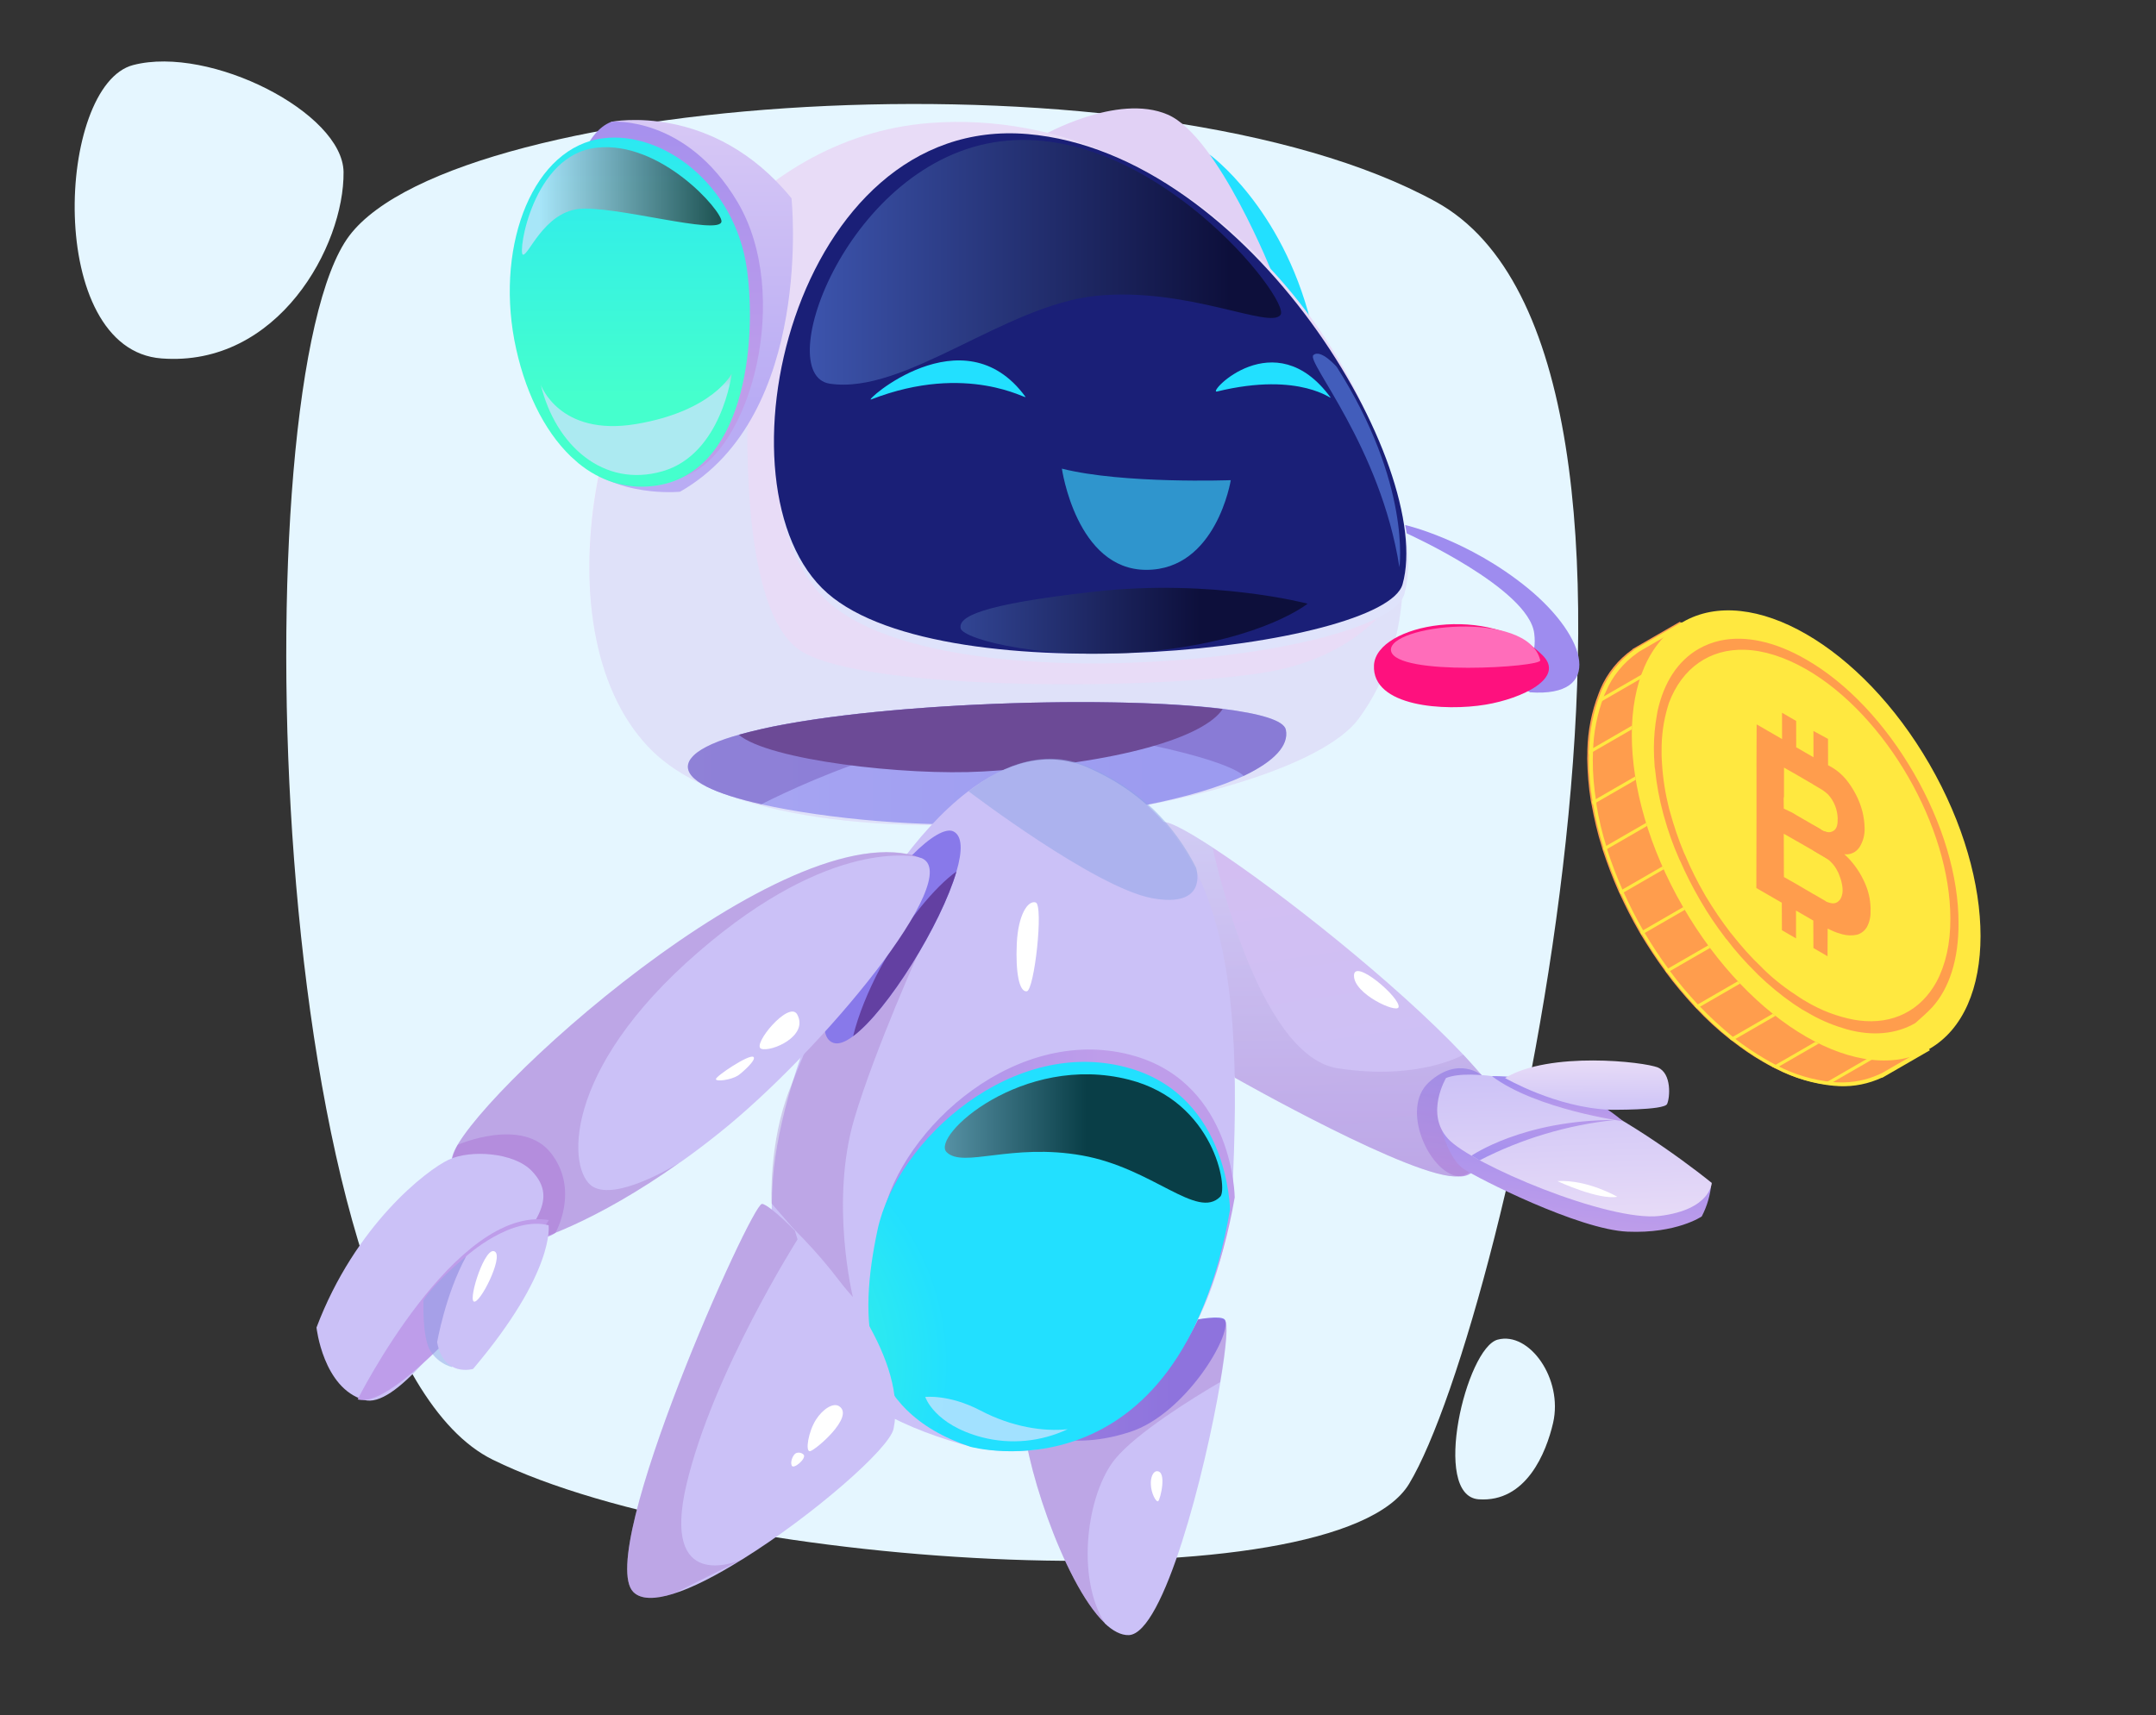 <?xml version="1.0" encoding="utf-8"?>
<!-- Generator: Adobe Illustrator 24.0.2, SVG Export Plug-In . SVG Version: 6.00 Build 0)  -->
<svg version="1.1" id="Layer_1" xmlns="http://www.w3.org/2000/svg" xmlns:xlink="http://www.w3.org/1999/xlink" x="0px" y="0px"
	 viewBox="0 0 822.1 654.1" style="enable-background:new 0 0 822.1 654.1;" xml:space="preserve">
<rect x="0" y="0" width="822.1" height="654.1" fill="#333333" stroke="none"/>
<style type="text/css">
	.st0{fill:#E5F6FF;}
	.st1{fill:url(#Path_719_1_);}
	.st2{fill:url(#Path_720_1_);}
	.st3{fill:url(#Path_721_1_);}
	.st4{fill:url(#Path_722_1_);}
	.st5{opacity:0.3;fill:url(#Path_723_1_);enable-background:new    ;}
	.st6{opacity:0.5;fill:url(#Path_724_1_);enable-background:new    ;}
	.st7{fill:url(#Path_725_1_);}
	.st8{fill:#DFE3FB;}
	.st9{fill:url(#Path_727_1_);}
	.st10{fill:url(#Path_728_1_);}
	.st11{fill:url(#Path_729_1_);}
	.st12{fill:url(#Path_730_1_);}
	.st13{fill:url(#Path_731_1_);}
	.st14{fill:url(#Path_732_1_);}
	.st15{fill:url(#Path_733_1_);}
	.st16{fill:url(#Path_734_1_);}
	.st17{fill:url(#Path_735_1_);}
	.st18{opacity:0.5;fill:url(#Path_736_1_);enable-background:new    ;}
	.st19{opacity:0.5;fill:url(#Path_737_1_);enable-background:new    ;}
	.st20{opacity:0.5;fill:url(#Path_738_1_);enable-background:new    ;}
	.st21{opacity:0.72;fill:url(#Path_739_1_);enable-background:new    ;}
	.st22{opacity:0.72;fill:url(#Path_740_1_);enable-background:new    ;}
	.st23{fill:#2F95CD;}
	.st24{fill:url(#Path_742_1_);}
	.st25{fill:url(#Path_743_1_);}
	.st26{opacity:0.3;fill:url(#Path_744_1_);enable-background:new    ;}
	.st27{fill:url(#Path_745_1_);}
	.st28{fill:url(#Path_746_1_);}
	.st29{opacity:0.3;fill:url(#Path_747_1_);enable-background:new    ;}
	.st30{fill:#FFFFFF;}
	.st31{fill:url(#Path_749_1_);}
	.st32{opacity:0.3;fill:url(#Path_750_1_);enable-background:new    ;}
	.st33{fill:url(#Path_751_1_);}
	.st34{fill:url(#Path_752_1_);}
	.st35{fill:url(#Path_753_1_);}
	.st36{fill:#6340A2;}
	.st37{opacity:0.5;fill:url(#Path_755_1_);enable-background:new    ;}
	.st38{opacity:0.72;fill:url(#Path_756_1_);enable-background:new    ;}
	.st39{opacity:0.72;fill:url(#Path_757_1_);enable-background:new    ;}
	.st40{fill:url(#Path_759_1_);}
	.st41{fill:url(#Path_760_1_);}
	.st42{opacity:0.3;fill:url(#Path_761_1_);enable-background:new    ;}
	.st43{fill:url(#Path_762_1_);}
	.st44{fill:url(#Path_763_1_);}
	.st45{opacity:0.5;fill:url(#Path_764_1_);enable-background:new    ;}
	.st46{fill:url(#Path_765_1_);}
	.st47{fill:url(#Path_770_1_);}
	.st48{opacity:0.3;fill:url(#Path_771_1_);enable-background:new    ;}
	.st49{fill:url(#Path_775_1_);}
	.st50{fill:url(#Path_776_1_);}
	.st51{fill:url(#Path_777_1_);}
	.st52{fill:url(#Path_778_1_);}
	.st53{fill:url(#Path_779_1_);}
	.st54{fill:#FF9D4D;}
	.st55{fill:#FFE840;}
	.st56{fill:#D1975D;}
</style>
<g id="pic-bit" transform="translate(-36.541 -1274)">
	<g id="Group_71" transform="translate(-245.422 1210.955)">
		<g id="Group_70" transform="translate(281.963 63.045)">
			<g id="Group_56" transform="translate(0)">
				<path id="Path_716" class="st0" d="M537.3,565.9c-27.9,46.3-261.9,33.8-349.4-9.2c-87.5-43-96.3-411.7-54.7-466.8
					s306-72.6,414.4-12.9S574.5,504.3,537.3,565.9z"/>
				<path id="Path_717" class="st0" d="M131,65.6C130.7,43,80.1,17.2,50.8,24.8S17.1,133.4,61.6,136.7
					C106,140.1,131.3,93.8,131,65.6z"/>
				<path id="Path_718" class="st0" d="M592.2,542.7c3.9-16.9-9.1-35-21.1-31.8c-12,3.1-25.5,59.5-7.3,60.9
					C582,573.1,589.6,553.9,592.2,542.7z"/>
			</g>
			<g id="Group_69" transform="translate(100.583 19.427)">
				<g id="Group_57" transform="translate(80.224)">
					
						<linearGradient id="Path_719_1_" gradientUnits="userSpaceOnUse" x1="-267.014" y1="802.2" x2="-267.014" y2="803.173" gradientTransform="matrix(59.084 0 0 -88.518 16069.383 71420.633)">
						<stop  offset="0" style="stop-color:#45FFCD"/>
						<stop  offset="1" style="stop-color:#22E0FF"/>
					</linearGradient>
					<path id="Path_719" class="st1" d="M280.4,39.5c0,0,27.5,19.8,38.6,63.9c11.1,44.2-52.9-10.4-52.9-10.4L280.4,39.5z"/>
					
						<linearGradient id="Path_720_1_" gradientUnits="userSpaceOnUse" x1="-267.481" y1="800.707" x2="-267.481" y2="801.765" gradientTransform="matrix(96.132 0 0 -69.552 25974.088 56065.859)">
						<stop  offset="0" style="stop-color:#B9ACF4"/>
						<stop  offset="1" style="stop-color:#E1D1F5"/>
					</linearGradient>
					<path id="Path_720" class="st2" d="M304.7,85.7c0,0-20.9-53-40.2-61.4s-48,8.1-48,8.1L304.7,85.7z"/>
					
						<linearGradient id="Path_721_1_" gradientUnits="userSpaceOnUse" x1="-267.92" y1="806.075" x2="-268.023" y2="807.021" gradientTransform="matrix(338.077 0 0 -292.219 90822.555 236114.531)">
						<stop  offset="0" style="stop-color:#CBC1F7"/>
						<stop  offset="1" style="stop-color:#E8DCF7"/>
					</linearGradient>
					<path id="Path_721" class="st3" d="M66.3,265.3c50.4,53.5,243.9,26.2,271-10.7c10.8-14.7,16.1-32.3,16.8-51.1l0-0.1
						c2.8-80.6-79.1-183.8-180.6-175.9C104.7,33,59.1,99.6,47.1,163.7C39.6,203.8,45.1,242.8,66.3,265.3z"/>
					
						<linearGradient id="Path_722_1_" gradientUnits="userSpaceOnUse" x1="-267.707" y1="804.704" x2="-268.618" y2="804.704" gradientTransform="matrix(248.742 0 0 -50.873 66849.703 41209.219)">
						<stop  offset="0" style="stop-color:#8879EA"/>
						<stop  offset="1" style="stop-color:#9E8CEF"/>
					</linearGradient>
					<path id="Path_722" class="st4" d="M109.5,287.3c25.6,5.8,63.2,8.8,87.7,7.3c45.6-2.7,78.2-9.7,96.2-18.1l0,0
						c11.8-5.6,17.3-11.7,16.1-17.6c-0.7-3.6-9.9-6.2-24.1-8c-41.9-5.1-127.8-2.5-173.6,7.2c-3.9,0.9-7.6,1.7-10.9,2.7
						c-0.7,0.2-1.4,0.4-2,0.6c-0.1,0-0.3,0.1-0.4,0.1c-7.9,2.4-13.4,5.2-15.7,8.2c-0.6,0.7-1,1.5-1.2,2.3
						C80.2,278.2,92.1,283.4,109.5,287.3z"/>
					
						<linearGradient id="Path_723_1_" gradientUnits="userSpaceOnUse" x1="-268.056" y1="805.095" x2="-268.056" y2="806.117" gradientTransform="matrix(338.012 0 0 -176.887 90805.047 142975.078)">
						<stop  offset="0" style="stop-color:#9D68C2"/>
						<stop  offset="1" style="stop-color:#CCEDFF"/>
					</linearGradient>
					<path id="Path_723" class="st5" d="M66.3,265.3c50.4,53.5,243.9,26.2,271-10.7c10.8-14.7,16.1-32.3,16.8-51.1l0-0.1
						c0,0-11.6,26.2-50.7,33.3c-39.2,7.1-154.6,7.9-179-8s-19.9-95.8-19.9-95.8l-57.2,30.8C39.6,203.8,45.1,242.8,66.3,265.3z"/>
					
						<linearGradient id="Path_724_1_" gradientUnits="userSpaceOnUse" x1="-267.964" y1="797.144" x2="-267.964" y2="798.381" gradientTransform="matrix(248.743 0 0 -42.481 66849.805 34424.164)">
						<stop  offset="0" style="stop-color:#8DA4E5"/>
						<stop  offset="1" style="stop-color:#755CBB"/>
					</linearGradient>
					<path id="Path_724" class="st6" d="M109.5,287.3c19.2-9.7,75.4-35.2,122-27.5c57.2,9.4,61.9,16.7,61.9,16.7l0,0
						c11.8-5.6,17.3-11.7,16.1-17.6c-0.7-3.6-9.9-6.2-24.1-8c-41.9-5.1-127.8-2.5-173.6,7.2c-4.8,1.2-9.1,2.2-12.9,3.3
						c-0.1,0-0.3,0.1-0.4,0.1c-7.9,2.4-13.4,5.2-15.7,8.2c-0.6,0.7-1,1.5-1.2,2.3C80.2,278.2,92.1,283.4,109.5,287.3z"/>
					
						<linearGradient id="Path_725_1_" gradientUnits="userSpaceOnUse" x1="-267.717" y1="793.159" x2="-267.738" y2="794.335" gradientTransform="matrix(201.1 0 0 -29.08 54064.305 23588.412)">
						<stop  offset="0" style="stop-color:#5E36CC"/>
						<stop  offset="1" style="stop-color:#6C4A96"/>
					</linearGradient>
					<path id="Path_725" class="st7" d="M100.9,260.8c11.4,9.7,63.6,15.7,93.1,14c52.9-3.1,84.5-13.3,91.4-23.8
						C240,245.3,142.5,248.9,100.9,260.8z"/>
					<path id="Path_726" class="st8" d="M354.7,207.1c-6.9,24.6-174,43.1-219.3,3.4S122.3,27.7,211.7,35.4
						C296.9,42.7,367.2,162.4,354.7,207.1z"/>
					
						<linearGradient id="Path_727_1_" gradientUnits="userSpaceOnUse" x1="-267.996" y1="805.464" x2="-267.996" y2="806.433" gradientTransform="matrix(262.887 0 0 -216.36 70687.648 174781)">
						<stop  offset="0" style="stop-color:#0665BD"/>
						<stop  offset="1" style="stop-color:#1A1F77"/>
					</linearGradient>
					<path id="Path_727" class="st9" d="M354,203.4c-6.9,24.6-174,43.1-219.3,3.4S121.6,24.1,211,31.7
						C296.2,39,366.5,158.8,354,203.4z"/>
					
						<linearGradient id="Path_728_1_" gradientUnits="userSpaceOnUse" x1="-267.244" y1="806.623" x2="-267.244" y2="807.541" gradientTransform="matrix(89.934 0 0 -154.686 24114.613 124907.812)">
						<stop  offset="0" style="stop-color:#B9ACF4"/>
						<stop  offset="1" style="stop-color:#E1D1F5"/>
					</linearGradient>
					<path id="Path_728" class="st10" d="M121,56.2c0,0,8.7,82.8-42.5,111.9c0,0-25,2.6-39.5-12.7c0,0,22.5,21.4,46.5-0.7
						s18.6-83.4,0.5-103.4S41.9,36.4,41.9,36.4L52.4,27C52.4,27,91,19.3,121,56.2z"/>
					
						<linearGradient id="Path_729_1_" gradientUnits="userSpaceOnUse" x1="-267.213" y1="806.579" x2="-267.213" y2="807.495" gradientTransform="matrix(88.287 0 0 -148.149 23660.969 119622.867)">
						<stop  offset="0" style="stop-color:#BE9DEA"/>
						<stop  offset="1" style="stop-color:#9E8CEF"/>
					</linearGradient>
					<path id="Path_729" class="st11" d="M52.4,27c0,0,28.4-2.5,48,30.6c20.9,35.1,5.3,95.6-20.3,104.7c-25.6,9.1-51-89-51-89
						l15-38.9C44.2,34.3,47.2,28.9,52.4,27z"/>
					
						<linearGradient id="Path_730_1_" gradientUnits="userSpaceOnUse" x1="-267.33" y1="806.56" x2="-267.33" y2="807.477" gradientTransform="matrix(99.758 0 0 -145.153 26727.691 117206.914)">
						<stop  offset="0" style="stop-color:#45FFCD"/>
						<stop  offset="1" style="stop-color:#22E0FF"/>
					</linearGradient>
					<path id="Path_730" class="st12" d="M15.3,110.2c3.6,18.9,11.2,34.4,21.4,44.3l0.1,0.1l2.9,2.6h0c8.3,6.8,18.1,10,28.8,8.7
						c34.5-4.2,39.4-54.3,35.5-82.7c-4.6-32.8-32.5-52.7-54.7-49.9C22.7,36.5,8.4,73.2,15.3,110.2z"/>
					
						<linearGradient id="Path_731_1_" gradientUnits="userSpaceOnUse" x1="-266.788" y1="800.795" x2="-266.922" y2="801.907" gradientTransform="matrix(72.422 0 0 -69.724 19751.619 56378.188)">
						<stop  offset="0" style="stop-color:#BE9DEA"/>
						<stop  offset="1" style="stop-color:#9E8CEF"/>
					</linearGradient>
					<path id="Path_731" class="st13" d="M355,180.8c0,0,24.1,5.5,46.9,24.2c22.8,18.8,28.8,41.6,0.7,39.6l-13-7.7
						c0,0,16.8,2.4,14.6-14.8S355.6,184,355.6,184L355,180.8z"/>
					
						<linearGradient id="Path_732_1_" gradientUnits="userSpaceOnUse" x1="-267.36" y1="798.983" x2="-267.36" y2="800.009" gradientTransform="matrix(72.769 0 0 -34.495 19831.81 27934.352)">
						<stop  offset="0" style="stop-color:#DD1A8F"/>
						<stop  offset="1" style="stop-color:#FE117E"/>
					</linearGradient>
					<path id="Path_732" class="st14" d="M407.5,230.6c8.5,8.6-8,16.4-21.8,18.7c-15.5,2.6-43.4,0.9-42.6-15
						S387.7,210.5,407.5,230.6z"/>
					
						<linearGradient id="Path_733_1_" gradientUnits="userSpaceOnUse" x1="-267.198" y1="780.694" x2="-267.198" y2="781.639" gradientTransform="matrix(62.025 0 0 -17.13 16950.935 13893.97)">
						<stop  offset="0" style="stop-color:#D93DE3"/>
						<stop  offset="1" style="stop-color:#FF6DBA"/>
					</linearGradient>
					<path id="Path_733" class="st15" d="M406.5,232.4c0.6,2.6-55,6.2-56.9-3.6C347.9,219,401.8,212.7,406.5,232.4z"/>
					
						<linearGradient id="Path_734_1_" gradientUnits="userSpaceOnUse" x1="-266.964" y1="779.737" x2="-266.964" y2="780.916" gradientTransform="matrix(64.421 0 0 -16.296 17378.82 13108.971)">
						<stop  offset="0" style="stop-color:#45FFCD"/>
						<stop  offset="1" style="stop-color:#22E0FF"/>
					</linearGradient>
					<path id="Path_734" class="st16" d="M210.2,131.9c1.2,1.6-22-13.3-58.8,1C147.8,134.4,186.5,99.4,210.2,131.9z"/>
					
						<linearGradient id="Path_735_1_" gradientUnits="userSpaceOnUse" x1="-266.728" y1="774.964" x2="-266.728" y2="776.184" gradientTransform="matrix(47.74 0 0 -14.618 13038.215 11753.209)">
						<stop  offset="0" style="stop-color:#45FFCD"/>
						<stop  offset="1" style="stop-color:#22E0FF"/>
					</linearGradient>
					<path id="Path_735" class="st17" d="M326.5,132.1c1.2,1.6-11-10.1-43.3-2.2C279.3,130.7,305.2,103.1,326.5,132.1z"/>
					
						<linearGradient id="Path_736_1_" gradientUnits="userSpaceOnUse" x1="-267.523" y1="806.219" x2="-268.441" y2="806.219" gradientTransform="matrix(195.821 0 0 -101.701 52674.836 82073.633)">
						<stop  offset="0" style="stop-color:#000000"/>
						<stop  offset="1" style="stop-color:#6A9BFF"/>
					</linearGradient>
					<path id="Path_736" class="st18" d="M307.5,100.6c-3.8,5.8-35.5-10.7-70.3-7.2c-34.9,3.5-73,37.8-101.6,33.5
						c-22.7-3.4,7.2-85.1,65-92.4S311.3,94.8,307.5,100.6z"/>
					
						<linearGradient id="Path_737_1_" gradientUnits="userSpaceOnUse" x1="-267.576" y1="801.644" x2="-268.489" y2="801.644" gradientTransform="matrix(144.242 0 0 -27.419 38872.5 22197.475)">
						<stop  offset="0" style="stop-color:#000000"/>
						<stop  offset="1" style="stop-color:#6A9BFF"/>
					</linearGradient>
					<path id="Path_737" class="st19" d="M317.8,210.8c0,0-36.3-9.6-81.1-4.6s-52,9.8-51.2,14c0.8,4.2,33.4,12.9,74.5,8.5
						C301.2,224.3,317.8,210.8,317.8,210.8z"/>
					
						<linearGradient id="Path_738_1_" gradientUnits="userSpaceOnUse" x1="-266.308" y1="802.228" x2="-266.308" y2="803.197" gradientTransform="matrix(36.287 0 0 -88.799 9999.925 71730.836)">
						<stop  offset="0" style="stop-color:#000000"/>
						<stop  offset="1" style="stop-color:#6A9BFF"/>
					</linearGradient>
					<path id="Path_738" class="st20" d="M352.8,196.9c0,0,4.6-31.6-23.9-76.4c0,0-6.1-7-8.9-4.5
						C317.1,118.5,345.6,150.9,352.8,196.9z"/>
					
						<linearGradient id="Path_739_1_" gradientUnits="userSpaceOnUse" x1="-267.082" y1="804.076" x2="-267.082" y2="804.997" gradientTransform="matrix(79.364 0 0 -42.175 21258.412 34039.801)">
						<stop  offset="0" style="stop-color:#D4E2FF"/>
						<stop  offset="1" style="stop-color:#000000"/>
					</linearGradient>
					<path id="Path_739" class="st21" d="M98.2,123.1c0,0-3.8,30.7-26.4,37.2c-22.5,6.5-40.8-9.9-46.4-33c0,0,7,19.9,36.3,15
						S98.2,123.1,98.2,123.1z"/>
					
						<linearGradient id="Path_740_1_" gradientUnits="userSpaceOnUse" x1="-266.588" y1="803.809" x2="-267.505" y2="803.809" gradientTransform="matrix(82.889 0 0 -44.722 22198.301 36005.297)">
						<stop  offset="0" style="stop-color:#000000"/>
						<stop  offset="1" style="stop-color:#D4E2FF"/>
					</linearGradient>
					<path id="Path_740" class="st22" d="M94.3,65c-0.3,5.7-41.6-6.4-54.7-4.7S20.7,78.1,18.6,77.7s3.7-38.2,28.1-40.8
						C71.2,34.2,94.5,61,94.3,65z"/>
					<path id="Path_741" class="st23" d="M288.5,163.7c0,0-41.1,1.5-64.4-4.4c0,0,5.5,38.6,32.2,38.6S288.5,163.7,288.5,163.7z"/>
				</g>
				
					<linearGradient id="Path_742_1_" gradientUnits="userSpaceOnUse" x1="-187.468" y1="806.472" x2="-187.602" y2="807.469" gradientTransform="matrix(136.494 0 0 -147.381 26001.863 119293.344)">
					<stop  offset="0" style="stop-color:#CBC1F7"/>
					<stop  offset="1" style="stop-color:#D4BEF1"/>
				</linearGradient>
				<path id="Path_742" class="st24" d="M370.3,391.6c0,0,69,39.2,85.2,37.6c16.2-1.6,9-38.5,9-38.5c-2.2-2.5-4.6-5.2-7.1-7.9l0,0
					c-25.9-27.4-70.2-62.4-95.6-79l0,0c-10.7-7-18.1-10.8-19.3-9.4C333,304.9,370.3,391.6,370.3,391.6z"/>
				
					<linearGradient id="Path_743_1_" gradientUnits="userSpaceOnUse" x1="-185.93" y1="804.09" x2="-185.796" y2="805.001" gradientTransform="matrix(31.081 0 0 -45.013 6230.54 36623.148)">
					<stop  offset="0" style="stop-color:#BE9DEA"/>
					<stop  offset="1" style="stop-color:#9E8CEF"/>
				</linearGradient>
				<path id="Path_743" class="st25" d="M464.5,390.7c0,0-9-7.6-20.2,2.6c-11.2,10.2,0.3,34.7,11.2,35.9
					C466.3,430.5,472.8,406.6,464.5,390.7z"/>
				
					<linearGradient id="Path_744_1_" gradientUnits="userSpaceOnUse" x1="-187.543" y1="806.506" x2="-187.543" y2="807.424" gradientTransform="matrix(136.494 0 0 -147.381 26001.863 119293.336)">
					<stop  offset="0" style="stop-color:#9D68C2"/>
					<stop  offset="1" style="stop-color:#CCEDFF"/>
				</linearGradient>
				<path id="Path_744" class="st26" d="M370.3,391.6c0,0,69,39.2,85.2,37.6c16.2-1.6,9-38.5,9-38.5c-2.2-2.5-4.6-5.2-7.1-7.9l0,0
					c0,0-16.9,10-47.9,5.2c-31.1-4.8-47.7-84.2-47.7-84.2l0,0c-10.7-7-18.1-10.8-19.3-9.4C333,304.9,370.3,391.6,370.3,391.6z"/>
				<g id="Group_58" transform="translate(292.754 502.669)">
					
						<linearGradient id="Path_745_1_" gradientUnits="userSpaceOnUse" x1="-480.056" y1="305.462" x2="-480.235" y2="306.378" gradientTransform="matrix(84.395 0 0 -131.607 40535.676 40087.512)">
						<stop  offset="0" style="stop-color:#CBC1F7"/>
						<stop  offset="1" style="stop-color:#E8DCF7"/>
					</linearGradient>
					<path id="Path_745" class="st27" d="M-3,16.9c-1,14.7,14.9,64.7,30.9,80c0,0,0,0,0,0.1c3.1,2.9,6.2,4.6,9.2,4.5
						C50.4,100.9,66.1,39.8,72,5c2.3-13.5,3.1-23,1.7-23.6C62.5-23.5-1.7-0.6-3,16.9z"/>
					
						<linearGradient id="Path_746_1_" gradientUnits="userSpaceOnUse" x1="-479.671" y1="302.468" x2="-480.517" y2="302.468" gradientTransform="matrix(84.954 0 0 -51.172 40803.496 15481.711)">
						<stop  offset="0" style="stop-color:#8879EA"/>
						<stop  offset="1" style="stop-color:#9E8CEF"/>
					</linearGradient>
					<path id="Path_746" class="st28" d="M-3.7,21.6c0,0,14.6,11.1,41.3,2.4c20.9-6.8,38.6-36.5,36.2-42.6S-9.2-2.3-3.7,21.6z"/>
					
						<linearGradient id="Path_747_1_" gradientUnits="userSpaceOnUse" x1="-479.883" y1="305.497" x2="-479.883" y2="306.454" gradientTransform="matrix(84.394 0 0 -126.643 40535.176 38569.062)">
						<stop  offset="0" style="stop-color:#9D68C2"/>
						<stop  offset="1" style="stop-color:#CCEDFF"/>
					</linearGradient>
					<path id="Path_747" class="st29" d="M-3,16.9c-1,14.7,14.9,64.7,30.9,80c-11.1-17.6-6.8-49.4,4-62.6c8.2-10,29.9-23.4,40-29.3
						c2.3-13.5,3.1-23,1.7-23.6C62.5-23.5-1.7-0.6-3,16.9z"/>
					<path id="Path_748" class="st30" d="M47.7,39c4.1-0.3,1.4,10.8,0.6,11.4c-0.8,0.6-2.7-3.1-2.8-6.2C45.3,41.5,46.3,39.1,47.7,39
						z"/>
				</g>
				<g id="Group_59" transform="translate(189.025 270.34)">
					
						<linearGradient id="Path_749_1_" gradientUnits="userSpaceOnUse" x1="-376.854" y1="538.134" x2="-377.025" y2="539.045" gradientTransform="matrix(192.464 0 0 -287.634 72588.156 154642.422)">
						<stop  offset="0" style="stop-color:#CBC1F7"/>
						<stop  offset="1" style="stop-color:#E8DCF7"/>
					</linearGradient>
					<path id="Path_749" class="st31" d="M5.1,159.9c-4,55,18.9,86,72,101.1c52,14.7,100.6-32,103.5-103.1
						c1.9-45.4,0.6-86.5-14.6-116.4l0,0l0-0.1c-8.6-16.9-21.6-30.1-41-38.5c-15.3-6.6-31-2-45.8,9.4C40.6,42,8.2,117.5,5.1,159.9z"
						/>
					
						<linearGradient id="Path_750_1_" gradientUnits="userSpaceOnUse" x1="-375.661" y1="538.862" x2="-375.661" y2="539.792" gradientTransform="matrix(62.246 0 0 -145.719 23416.582 78336.891)">
						<stop  offset="0" style="stop-color:#9D68C2"/>
						<stop  offset="1" style="stop-color:#CCEDFF"/>
					</linearGradient>
					<path id="Path_750" class="st32" d="M61.7,71.2c0,0-17.5,38.7-25.5,65.5c-9.5,31.9-0.6,68.2-0.6,68.2l-31-35.7
						c0,0-1.2-23.1,7-43.8s12.8-30,12.8-30L61.7,71.2z"/>
					
						<linearGradient id="Path_751_1_" gradientUnits="userSpaceOnUse" x1="-376.43" y1="536.776" x2="-377.284" y2="536.776" gradientTransform="matrix(150.243 0 0 -161.877 56687.121 87076.531)">
						<stop  offset="0" style="stop-color:#BE9DEA"/>
						<stop  offset="1" style="stop-color:#9E8CEF"/>
					</linearGradient>
					<path id="Path_751" class="st33" d="M181.2,166.9c0,0-0.4-42.6-37.7-53.8c-44.6-13.3-89.4,27.1-96.7,61.5s-6.4,68.8,35.4,82.7
						C82.3,257.4,161.7,279.2,181.2,166.9z"/>
					
						<radialGradient id="Path_752_1_" cx="-378.076" cy="536.667" r="0.599" gradientTransform="matrix(-154.9 -46.136 46.124 -155.243 -83341.148 66100.992)" gradientUnits="userSpaceOnUse">
						<stop  offset="0" style="stop-color:#45FFCD"/>
						<stop  offset="1" style="stop-color:#22E0FF"/>
					</radialGradient>
					<path id="Path_752" class="st34" d="M179.4,171.6c0,0-0.4-42.6-37.7-53.8C97.1,104.5,52.3,145,45,179.3s-6.4,68.8,35.4,82.7
						C80.4,262,159.9,283.8,179.4,171.6z"/>
					
						<linearGradient id="Path_753_1_" gradientUnits="userSpaceOnUse" x1="-376.572" y1="535.864" x2="-377.155" y2="535.864" gradientTransform="matrix(56.656 0 0 -88.526 21327.809 47505.332)">
						<stop  offset="0" style="stop-color:#8879EA"/>
						<stop  offset="1" style="stop-color:#9E8CEF"/>
					</linearGradient>
					<path id="Path_753" class="st35" d="M28.3,108c1.9,0.6,4.5-0.4,7.4-2.6c13.1-9.7,33.6-42.8,39.4-62.8
						c2.3-7.8,2.3-13.6-1.2-15.3c-5.7-2.8-23.7,13.7-38,40.3C27.6,83,20,105.5,28.3,108z"/>
					<path id="Path_754" class="st36" d="M35.7,105.4c13.1-9.7,33.6-42.8,39.4-62.8C67,48.4,55.6,61.8,45.8,79.9
						C41.6,87.8,37.6,97.4,35.7,105.4z"/>
					
						<linearGradient id="Path_755_1_" gradientUnits="userSpaceOnUse" x1="-376.247" y1="541.5" x2="-376.247" y2="542.209" gradientTransform="matrix(95.136 0 0 -58.685 35917.844 31414.394)">
						<stop  offset="0" style="stop-color:#8DA4E5"/>
						<stop  offset="1" style="stop-color:#755CBB"/>
					</linearGradient>
					<path id="Path_755" class="st37" d="M79.7,12c0,0,48.4,36.9,70.1,40.8c21,3.8,17-10.7,16.7-11.5l0,0l0-0.1
						c-8.6-16.9-21.6-30.1-41-38.5C110.2-4,94.5,0.6,79.7,12z"/>
					
						<linearGradient id="Path_756_1_" gradientUnits="userSpaceOnUse" x1="-376.389" y1="534.765" x2="-377.312" y2="534.765" gradientTransform="matrix(115.253 0 0 -53.401 43504.633 28701.111)">
						<stop  offset="0" style="stop-color:#000000"/>
						<stop  offset="1" style="stop-color:#D4E2FF"/>
					</linearGradient>
					<path id="Path_756" class="st38" d="M175.7,166.6c-8.8,9-25.7-10.9-52.7-15.7c-27-4.8-45.2,4.9-51.6-1.2
						c-6.4-6,28.9-38.1,69.5-27.7C173.4,130.3,178.7,163.5,175.7,166.6z"/>
					
						<linearGradient id="Path_757_1_" gradientUnits="userSpaceOnUse" x1="-375.675" y1="551.292" x2="-375.675" y2="551.957" gradientTransform="matrix(59.22 0 0 -18.53 22337.816 10066.643)">
						<stop  offset="0" style="stop-color:#D4E2FF"/>
						<stop  offset="1" style="stop-color:#000000"/>
					</linearGradient>
					<path id="Path_757" class="st39" d="M117.5,255.3c-10.2,4.8-21.7,5.9-32.6,3.1C66.6,253.6,63.2,243,63.2,243s9.1-1.1,21.1,5.2
						S108.5,256.3,117.5,255.3z"/>
					<path id="Path_758" class="st30" d="M105.3,54.4c3.1,1-0.5,33.6-3.4,33.9c-2.9,0.3-4.3-7.3-3.8-18.2S102.3,53.5,105.3,54.4z"/>
				</g>
				<g id="Group_60" transform="translate(0 309.261)">
					
						<linearGradient id="Path_759_1_" gradientUnits="userSpaceOnUse" x1="-187.998" y1="501.695" x2="-188.123" y2="502.903" gradientTransform="matrix(199.281 0 0 -163.541 37548.539 81485.852)">
						<stop  offset="0" style="stop-color:#CBC1F7"/>
						<stop  offset="1" style="stop-color:#E8DCF7"/>
					</linearGradient>
					<path id="Path_759" class="st40" d="M71.9,112.4C67,133,86.3,147,94.8,146.3c7.4-0.6,31.8-8.9,63.9-31.7c0,0,0.1,0,0.1,0
						c4.7-3.3,9.6-7,14.6-11c39.2-31.2,94.8-98.6,77.2-105.1c0,0-0.1,0-0.1,0C199.5-20.5,76.9,91.7,71.9,112.4z"/>
					
						<linearGradient id="Path_760_1_" gradientUnits="userSpaceOnUse" x1="-185.966" y1="510.606" x2="-185.966" y2="511.475" gradientTransform="matrix(48.023 0 0 -43.743 9023.643 21786.756)">
						<stop  offset="0" style="stop-color:#BE9DEA"/>
						<stop  offset="1" style="stop-color:#9E8CEF"/>
					</linearGradient>
					<path id="Path_760" class="st41" d="M111.2,141.5c0,0,9.3-16.2-1.6-30.3S74,107.9,74,107.9s-10.8,18,8.2,29.7
						C101.2,149.3,111.2,141.5,111.2,141.5z"/>
					
						<linearGradient id="Path_761_1_" gradientUnits="userSpaceOnUse" x1="-187.594" y1="501.596" x2="-187.594" y2="502.875" gradientTransform="matrix(195.549 0 0 -163.536 36844.734 81483.508)">
						<stop  offset="0" style="stop-color:#9D68C2"/>
						<stop  offset="1" style="stop-color:#CCEDFF"/>
					</linearGradient>
					<path id="Path_761" class="st42" d="M71.9,112.4C67,133,86.3,147,94.8,146.3c7.4-0.6,31.8-8.9,63.9-31.7
						c-2.9,1.8-24.2,14.6-33.2,9.3c-9.7-5.8-12.4-44,40.2-89.5c50.9-44.1,82.9-36.5,84.9-36C199.5-20.5,76.9,91.7,71.9,112.4z"/>
					
						<linearGradient id="Path_762_1_" gradientUnits="userSpaceOnUse" x1="-187.822" y1="503.558" x2="-187.967" y2="504.616" gradientTransform="matrix(94.174 0 0 -102.645 17671.693 51205.375)">
						<stop  offset="0" style="stop-color:#CBC1F7"/>
						<stop  offset="1" style="stop-color:#E8DCF7"/>
					</linearGradient>
					<path id="Path_762" class="st43" d="M102.1,117.8c-6.8-7-23.3-8.1-31.6-4.2s-35.6,24.8-50.4,64c0,0,2.5,23.1,18.1,27.6
						c11.8,3.5,32.4-25.7,48.1-45.7S113.3,129.3,102.1,117.8z"/>
					
						<linearGradient id="Path_763_1_" gradientUnits="userSpaceOnUse" x1="-186.78" y1="505.18" x2="-186.78" y2="506.489" gradientTransform="matrix(79.48 0 0 -75.159 14917.586 37508.32)">
						<stop  offset="0" style="stop-color:#BE9DEA"/>
						<stop  offset="1" style="stop-color:#9E8CEF"/>
					</linearGradient>
					<path id="Path_763" class="st44" d="M35.8,205c0,0,37.2-74.1,72.9-68.4c0,0-6.7,11.6-28.3,34.9S43.4,207.3,35.8,205z"/>
					
						<linearGradient id="Path_764_1_" gradientUnits="userSpaceOnUse" x1="-182.236" y1="509.887" x2="-182.236" y2="510.714" gradientTransform="matrix(17.757 0 0 -46.035 3304.935 22981.797)">
						<stop  offset="0" style="stop-color:#8DA4E5"/>
						<stop  offset="1" style="stop-color:#755CBB"/>
					</linearGradient>
					<path id="Path_764" class="st45" d="M60.9,167.2c0,0-0.6,14.6,2.8,19.6c1.9,2.9,4.8,5,8.1,5.9l5.3-42.2
						C77.2,150.4,65.4,160,60.9,167.2z"/>
					
						<linearGradient id="Path_765_1_" gradientUnits="userSpaceOnUse" x1="-187.751" y1="507.776" x2="-187.924" y2="508.832" gradientTransform="matrix(46.374 0 0 -60.788 8707.397 30334.539)">
						<stop  offset="0" style="stop-color:#CBC1F7"/>
						<stop  offset="1" style="stop-color:#E8DCF7"/>
					</linearGradient>
					<path id="Path_765" class="st46" d="M77.2,150.4c0,0,17.1-15.5,31.4-11.8c0,0,2.7,17.6-28.8,54.8c0,0-11.2,3.3-13.7-10.2
						C66.1,183.3,69.2,165,77.2,150.4z"/>
					<path id="Path_766" class="st30" d="M88.2,148.7c-3.7-2.8-10.3,18-8.1,19C82.4,168.7,91.3,151,88.2,148.7z"/>
					<path id="Path_767" class="st30" d="M203.4,58.2c4.5,8.3-9.9,14.4-13.7,13.1S200.3,52.6,203.4,58.2z"/>
					<path id="Path_768" class="st30" d="M186.7,74.4c1.4,1-4.5,6.2-5.9,7.1c-2.7,1.7-8.2,2.4-8.4,1.4
						C172.1,81.9,185.1,73.2,186.7,74.4z"/>
				</g>
				<path id="Path_769" class="st30" d="M432.7,364.7c-0.7,2.4-17-5-17-12C415.6,345.7,433.7,361.3,432.7,364.7z"/>
				<g id="Group_61" transform="translate(129.025 455.439)">
					
						<linearGradient id="Path_770_1_" gradientUnits="userSpaceOnUse" x1="-316.748" y1="354.089" x2="-316.922" y2="355.035" gradientTransform="matrix(111.466 0 0 -163.726 35314.445 57645.227)">
						<stop  offset="0" style="stop-color:#CBC1F7"/>
						<stop  offset="1" style="stop-color:#E8DCF7"/>
					</linearGradient>
					<path id="Path_770" class="st47" d="M11.9,132.3c2.9,2.9,8.3,2.8,15.1,0.7c7.5-2.3,16.7-7.1,26.3-13.1l0.1,0l0.1-0.1
						c26.7-16.6,56-42.2,57.6-49.7c5.4-25.9-20.8-59.2-37.4-75.6C67.1-12,62.1-15.9,60.9-15.7C56.7-15.3-2.9,117.4,11.9,132.3z"/>
					
						<linearGradient id="Path_771_1_" gradientUnits="userSpaceOnUse" x1="-315.774" y1="354.035" x2="-315.774" y2="354.992" gradientTransform="matrix(70.924 0 0 -163.725 22437.986 57644.887)">
						<stop  offset="0" style="stop-color:#9D68C2"/>
						<stop  offset="1" style="stop-color:#CCEDFF"/>
					</linearGradient>
					<path id="Path_771" class="st48" d="M11.9,132.3c2.9,2.9,8.3,2.8,15.1,0.7l26.3-13.1c-2.5,1.1-30.7,12.4-21.2-28.4
						c10-42.7,42.4-93.7,42.4-93.7l-1-3.3C67.1-12,62.1-15.9,60.9-15.7C56.7-15.3-2.9,117.4,11.9,132.3z"/>
					<path id="Path_772" class="st30" d="M90.3,61.4c6.3,3.9-9.3,17.1-11.1,17.2c-1.8,0.1-0.6-7.4,2.3-12
						C84.1,62.5,88.1,60,90.3,61.4z"/>
					<path id="Path_773" class="st30" d="M76.9,80c0.9,1.5-3.9,5.6-4.6,4.1s0.5-4.1,1.5-4.7C74.8,78.9,76.1,79.1,76.9,80z"/>
				</g>
				<path id="Path_774" class="st30" d="M513.1,397.3c-0.2,2.8-19.9-6.3-19.9-9.7C493.2,384.3,513.4,392.6,513.1,397.3z"/>
				
					<linearGradient id="Path_775_1_" gradientUnits="userSpaceOnUse" x1="-187.643" y1="803.967" x2="-187.366" y2="804.962" gradientTransform="matrix(112.002 0 0 -42.076 21501.322 34274.57)">
					<stop  offset="0" style="stop-color:#BE9DEA"/>
					<stop  offset="1" style="stop-color:#9E8CEF"/>
				</linearGradient>
				<path id="Path_775" class="st49" d="M552,431.7c-0.4,4.5-1.6,8.8-3.7,12.8c0,0-9.6,6.6-28.3,5.8s-57.2-20.4-62.6-24
					c-5.3-3.6-8.2-14.5-8.2-14.5L552,431.7z"/>
				
					<linearGradient id="Path_776_1_" gradientUnits="userSpaceOnUse" x1="-187.48" y1="804.869" x2="-187.548" y2="805.927" gradientTransform="matrix(114.038 0 0 -58.917 21883.271 47868.762)">
					<stop  offset="0" style="stop-color:#E8DCF7"/>
					<stop  offset="1" style="stop-color:#CBC1F7"/>
				</linearGradient>
				<path id="Path_776" class="st50" d="M450.8,391.7c9.5-3.8,33.8,1.4,48.8,6.9c14.9,5.5,39.3,22.4,52.5,33.1
					c0,0-0.3,10.2-19.8,12.6s-72-19.8-80.7-29.4C442.7,405.3,450.8,391.7,450.8,391.7z"/>
				
					<linearGradient id="Path_777_1_" gradientUnits="userSpaceOnUse" x1="-186.966" y1="799.192" x2="-186.79" y2="799.886" gradientTransform="matrix(54.519 0 0 -18.728 10681.799 15373.401)">
					<stop  offset="0" style="stop-color:#BE9DEA"/>
					<stop  offset="1" style="stop-color:#9E8CEF"/>
				</linearGradient>
				<path id="Path_777" class="st51" d="M518.3,408.2c0,0-33.1-4.5-50-17.2C468.3,391,496.8,389.8,518.3,408.2z"/>
				
					<linearGradient id="Path_778_1_" gradientUnits="userSpaceOnUse" x1="-187.114" y1="799.689" x2="-187.154" y2="800.746" gradientTransform="matrix(68.309 0 0 -20.527 13287.814 16821.746)">
					<stop  offset="0" style="stop-color:#CBC1F7"/>
					<stop  offset="1" style="stop-color:#E8DCF7"/>
				</linearGradient>
				<path id="Path_778" class="st52" d="M473.3,391.7c0,0,19.4,11.3,39.9,12.1c0,0,20.8,0.3,21.9-2.2c1.1-2.4,1.8-11.6-3.5-13.9
					C526.3,385.5,490.3,381.4,473.3,391.7z"/>
				
					<linearGradient id="Path_779_1_" gradientUnits="userSpaceOnUse" x1="-186.622" y1="799.634" x2="-187.327" y2="797.796" gradientTransform="matrix(59.643 0 0 -16.839 11639.554 13864.107)">
					<stop  offset="0" style="stop-color:#BE9DEA"/>
					<stop  offset="1" style="stop-color:#9E8CEF"/>
				</linearGradient>
				<path id="Path_779" class="st53" d="M515.2,407.7c-18,1.9-35.5,7.1-51.6,15.4l-3.1-1.8C460.5,421.4,479.9,407.7,515.2,407.7z"/>
				<path id="Path_789" class="st30" d="M516.1,437c0,0-11.2-6.6-22.8-6C493.3,431.1,509,438.3,516.1,437z"/>
			</g>
		</g>
	</g>
	<g id="Group_72" transform="translate(756.174 1477.353) rotate(60)">
		<path id="Path_822" class="st54" d="M178.4,85l0,21h-0.1c-0.5,5.6-2.3,11-5.3,15.7c-0.4,0.6-0.8,1.2-1.2,1.8
			c-4.4,6.1-9.9,11.4-16.3,15.5c-0.4,0.3-0.8,0.5-1.2,0.8c-1.1,0.7-2.3,1.4-3.5,2.1c-4.1,2.4-8.4,4.4-12.8,6.2
			c-0.4,0.2-0.8,0.3-1.2,0.5c-5.3,2.1-10.7,3.8-16.3,5.1c-0.4,0.1-0.8,0.2-1.2,0.3c-5.4,1.2-10.8,2.2-16.3,2.8
			c-0.4,0-0.8,0.1-1.2,0.1c-5.4,0.6-10.8,0.9-16.3,1c-0.4,0-0.8,0-1.2,0c-5.4,0-10.9-0.3-16.3-0.8c-0.4,0-0.8-0.1-1.2-0.1
			c-5.5-0.6-10.9-1.5-16.3-2.6c-0.4-0.1-0.8-0.2-1.2-0.3c-5.5-1.2-11-2.9-16.3-4.8c-0.4-0.1-0.8-0.3-1.2-0.4
			c-5-1.9-9.8-4.2-14.5-6.8c-0.6-0.4-1.2-0.7-1.8-1.1c-0.4-0.2-0.8-0.5-1.2-0.7c-6.2-3.8-11.7-8.6-16.3-14.3c-0.4-0.5-0.8-1-1.2-1.5
			c-4-5.3-6.4-11.6-7-18.2h-0.1l0-21h5.6c0.5-0.8,1-1.6,1.6-2.3c0.4-0.5,0.8-1,1.2-1.5c1.5-2,3.2-3.8,5-5.5c2.4-2.3,5-4.4,7.7-6.3
			c2-1.5,4.2-2.9,6.6-4.2c36.7-21.2,96.3-21.2,133,0c2.3,1.4,4.5,2.8,6.6,4.2c2.7,1.9,5.3,4,7.7,6.3c2.5,2.4,4.7,5,6.7,7.8
			c0.4,0.5,0.7,1,1,1.6L178.4,85z"/>
		<g id="Group_84" transform="translate(0 20.747)">
			<path id="Path_823" class="st55" d="M84.4,29.5c24.9,0,48.3,5.6,65.9,15.7c2.3,1.3,4.5,2.7,6.5,4.2c2.7,1.9,5.2,4,7.6,6.2
				c2.4,2.3,4.6,4.9,6.5,7.6c0.3,0.5,0.7,1,1,1.5l0.3,0.5h5.1v18.7h0l-0.1,1.1c-0.5,5.4-2.3,10.6-5.2,15.2c-0.3,0.5-0.7,1.1-1.1,1.7
				c-4.3,6-9.7,11.2-16,15.2c-0.4,0.2-0.8,0.5-1.1,0.7c-1.1,0.7-2.3,1.4-3.5,2.1c-4.1,2.3-8.3,4.4-12.6,6.1
				c-0.4,0.2-0.8,0.3-1.1,0.4c-5.3,2-10.7,3.7-16.1,5c-0.4,0.1-0.7,0.2-1.1,0.3c-5.3,1.2-10.7,2.2-16.2,2.8c-0.4,0-0.7,0.1-1.1,0.1
				c-5.4,0.6-10.8,0.9-16.2,1c-0.4,0-0.8,0-1.1,0h-0.3c-5.3,0-10.7-0.3-15.9-0.8c-0.4,0-0.7-0.1-1.1-0.1c-5.4-0.6-10.8-1.4-16.2-2.6
				c-0.4-0.1-0.8-0.2-1.1-0.3c-5.5-1.2-10.9-2.8-16.1-4.8l-0.1-0.1c-0.3-0.1-0.7-0.2-1-0.4c-4.9-1.9-9.7-4.1-14.3-6.8
				c-0.6-0.4-1.2-0.7-1.8-1.1c-0.4-0.2-0.8-0.5-1.1-0.7c-6.1-3.7-11.5-8.5-16-14c-0.4-0.4-0.7-0.9-1.1-1.5
				c-3.9-5.1-6.2-11.3-6.8-17.7l-0.1-1.1h0l0-18.7h5.1l0.3-0.5c0.5-0.7,1-1.5,1.5-2.3c0.3-0.5,0.7-1,1.1-1.5
				c1.5-1.9,3.1-3.7,4.9-5.4c2.4-2.3,4.9-4.4,7.6-6.2c2-1.4,4.2-2.8,6.5-4.2C36,35.1,59.5,29.5,84.4,29.5L84.4,29.5z M84.4,28.4
				c-24.1,0-48.1,5.3-66.5,15.9c-2.3,1.4-4.5,2.8-6.6,4.2c-2.7,1.9-5.3,4-7.7,6.3c-1.8,1.7-3.5,3.6-5,5.5c-0.4,0.5-0.8,1-1.2,1.5
				c-0.6,0.8-1.1,1.5-1.6,2.3h-5.6l0,21h0.1c0.6,6.6,3.1,12.9,7,18.2c0.4,0.5,0.7,1,1.2,1.5c4.6,5.7,10.1,10.5,16.3,14.3
				c0.4,0.2,0.8,0.5,1.2,0.7c0.6,0.4,1.2,0.7,1.8,1.1c4.6,2.7,9.5,4.9,14.5,6.8c0.4,0.2,0.8,0.3,1.2,0.4c5.3,2,10.8,3.6,16.3,4.8
				c0.4,0.1,0.8,0.2,1.2,0.3c5.4,1.2,10.8,2,16.3,2.6c0.4,0,0.8,0.1,1.2,0.1c5.3,0.5,10.6,0.8,16,0.8h0.3c0.4,0,0.8,0,1.2,0
				c5.4,0,10.9-0.4,16.3-1c0.4,0,0.8-0.1,1.2-0.1c5.5-0.6,10.9-1.6,16.3-2.8c0.4-0.1,0.8-0.2,1.2-0.3c5.5-1.3,11-3,16.3-5.1
				c0.4-0.1,0.8-0.3,1.2-0.5c4.4-1.8,8.7-3.8,12.8-6.2c1.2-0.7,2.4-1.4,3.5-2.1c0.4-0.3,0.8-0.5,1.2-0.8c6.4-4.1,11.9-9.3,16.3-15.5
				c0.4-0.6,0.8-1.2,1.2-1.8c3-4.7,4.8-10.1,5.3-15.7h0.1v-21h-5.6c-0.3-0.5-0.7-1-1-1.6c-2-2.8-4.2-5.4-6.7-7.8
				c-2.4-2.3-5-4.4-7.7-6.3c-2-1.5-4.2-2.9-6.6-4.2C132.5,33.7,108.4,28.4,84.4,28.4L84.4,28.4z"/>
		</g>
		
			<ellipse id="Ellipse_21" transform="matrix(2.341061e-06 1 -1 2.341061e-06 168.757 1.065545e-02)" class="st55" cx="84.4" cy="84.4" rx="54.3" ry="94"/>
		<g id="Group_85" transform="translate(12.944 7.472)">
			<path id="Path_824" class="st54" d="M152.2,68.1c-3-9.3-10.8-17.9-22.7-24.7c-15.5-9-36.1-13.9-58.1-13.9
				c-21.9,0-42.6,4.9-58.1,13.9C1.5,50.2-6.3,58.8-9.3,68.1c-0.9,2.8-1.4,5.8-1.4,8.8c0,9.1,4.4,17.8,12.7,25.4
				c0.4,0.3,0.8,0.7,1.2,1c3.2,2.7,6.6,5.1,10.2,7.2c1.9,1.1,4,2.2,6.1,3.2c0.4,0.2,0.8,0.4,1.2,0.5c5.3,2.4,10.7,4.3,16.3,5.8
				c0.4,0.1,0.8,0.2,1.2,0.3c5.4,1.4,10.8,2.4,16.3,3c0.4,0.1,0.8,0.1,1.2,0.1c5.3,0.6,10.7,0.9,16,0.9h0.3c0.4,0,0.8,0,1.2,0
				c5.4,0,10.9-0.4,16.3-1.1c0.4,0,0.8-0.1,1.2-0.2c5.5-0.7,10.9-1.8,16.3-3.3c0.4-0.1,0.8-0.2,1.2-0.3c5.6-1.6,11-3.6,16.3-6.1
				c0.4-0.2,0.8-0.4,1.2-0.6c1.5-0.7,3-1.5,4.4-2.4c4.3-2.4,8.3-5.3,11.9-8.7c0.4-0.4,0.8-0.7,1.2-1.1c7.2-7.1,11-15.3,11-23.8
				C153.6,73.9,153.1,71,152.2,68.1z M142.6,94.8c-0.4,0.5-0.8,1-1.2,1.5c-4.3,5-9.4,9.1-15.1,12.3c-0.4,0.2-0.8,0.4-1.2,0.7
				c-0.4,0.2-0.8,0.4-1.2,0.6c-5.2,2.7-10.6,5-16.3,6.6c-0.4,0.1-0.8,0.2-1.2,0.3c-5.3,1.6-10.8,2.7-16.3,3.5
				c-0.4,0.1-0.8,0.1-1.2,0.2c-5.4,0.7-10.8,1.1-16.3,1.2c-0.4,0-0.8,0-1.2,0c-5.4,0-10.9-0.3-16.3-1c-0.4,0-0.8-0.1-1.2-0.1
				c-5.5-0.7-10.9-1.8-16.3-3.2c-0.4-0.1-0.8-0.2-1.2-0.3c-5.6-1.6-11.1-3.7-16.3-6.3c-0.4-0.2-0.8-0.4-1.2-0.6
				c-1-0.5-1.9-1-2.9-1.6c-5-2.8-9.5-6.3-13.4-10.4c-0.4-0.4-0.8-0.9-1.2-1.3C-7.5,86-8.7,73.2-1.6,61.8c3.7-6,9.8-11.7,18.2-16.6
				c30.3-17.5,79.5-17.5,109.8,0c8.4,4.8,14.4,10.5,18.2,16.6C151.1,72.5,150.5,84.4,142.6,94.8L142.6,94.8z"/>
		</g>
		<g id="Group_86" transform="translate(52.235 31.493)">
			<path id="Path_825" class="st56" d="M35.1,45.2l8.9,5.1c-0.2,0.1-0.4,0.2-0.6,0.3l-4.9,2.8l-8.3-4.8l2.7-1.6
				C33.9,46.7,34.6,46,35.1,45.2z"/>
			<path id="Path_826" class="st54" d="M61.6,66.8L61.6,66.8l9.1,5.2l5.4-3.1L67,63.6c0.1-0.1,0.2-0.1,0.2-0.2
				c0.4-0.2,0.8-0.5,1.2-0.8c1.2-0.8,2.3-1.8,3.3-2.8c1.3-1.3,2.3-2.9,2.9-4.7c0.4-1.6,0.2-3.2-0.6-4.7c-1.1-1.8-2.7-3.3-4.6-4.3
				c-0.3-0.2-0.7-0.4-1-0.6c-0.4-0.2-0.8-0.4-1.2-0.6c-2.9-1.4-6.1-2.2-9.4-2.4c-2.3-0.2-4.6-0.1-6.9,0.2c-0.4,0.1-0.8,0.1-1.2,0.2
				c-1.4,0.2-2.8,0.6-4.1,1c1.4-1.8,1.6-4.2,0.6-6.3c-1.2-2.3-3.1-4.2-5.4-5.4c-1.8-1-3.8-1.8-5.8-2.4c-2.2-0.6-4.5-1-6.9-1.1
				c-2.3-0.1-4.7,0-7,0.4c-2.2,0.4-4.3,1.1-6.3,2.2l-1.7,1l-8.7-5L-1,30.6l8.7,5l-6.6,3.8l0,0l-8.7-5l-5.4,3.1l8.7,5l-9.7,5.6
				l11.5,6.7l1.2,0.7L15,64.9l1.2,0.7L32.4,75l1.2,0.7l6.4,3.7l9.7-5.6l0,0l9.1,5.2l5.4-3.1L55,70.6l0,0L61.6,66.8z M43.4,50.7
				c0.2-0.1,0.4-0.2,0.6-0.3c0.8-0.4,1.6-0.6,2.5-0.8c1.1-0.2,2.2-0.3,3.4-0.2c0.1,0,0.1,0,0.2,0c0.3,0,0.6,0,1,0.1
				c0.9,0.1,1.8,0.3,2.7,0.5c1.1,0.3,2.2,0.7,3.3,1.3c0.9,0.5,1.6,1.1,2.2,1.9c0.5,0.6,0.7,1.4,0.8,2.1c0,0.8-0.2,1.5-0.7,2.1
				c-0.3,0.4-0.7,0.8-1.2,1.2c-0.2,0.2-0.5,0.4-0.8,0.5c-0.1,0-0.2,0.1-0.2,0.1l-4.2,2.4l-0.1,0.1l-1.8,1l-1.2,0.7l-3.7,2.1
				l-4.6,2.7L27.3,60l1.5-0.9l3.1-1.8l0,0l0.5-0.3l1.2-0.7l5-2.9L43.4,50.7z M15,41.8l1.2-0.7l0.6-0.3l0,0l3.2-1.8
				c0.2-0.1,0.4-0.2,0.6-0.3c0.7-0.3,1.4-0.6,2.1-0.8c3.4-0.8,6.9-0.2,9.9,1.4c0,0,0.1,0.1,0.1,0.1c0.3,0.2,0.7,0.4,1,0.6
				c1.5,1,2.2,2.1,2.1,3.3c0,0.6-0.2,1.3-0.6,1.8c-0.4,0.6-1,1.1-1.6,1.5c-0.2,0.1-0.4,0.2-0.6,0.3l-0.6,0.3l-2.1,1.2l-6.6,3.8l0,0
				l-1.8,1L19,55.2l-1.6-0.9l-1.8-1L15,52.8l-3.3-1.9l-6.2-3.6l1.7-1l2.9-1.7l0,0L15,41.8z"/>
		</g>
		<g id="Group_98" transform="translate(10.46 81.149)">
			<g id="Group_87" transform="translate(0 3.265)">
				<path id="Path_827" class="st55" d="M-9.4,24.7l0,19c-0.4-0.5-0.8-1-1.2-1.5l0-19C-10.2,23.6-9.8,24.2-9.4,24.7z"/>
			</g>
			<g id="Group_88" transform="translate(16.328 17.917)">
				<path id="Path_828" class="st55" d="M-10.7,22.6l0,19c-0.4-0.2-0.8-0.5-1.2-0.7l0-19C-11.5,22.2-11.1,22.4-10.7,22.6z"/>
			</g>
			<g id="Group_89" transform="translate(35.325 27.33)">
				<path id="Path_829" class="st55" d="M-12.3,21.6l0,19c-0.4-0.1-0.8-0.3-1.2-0.4l0-19C-13.1,21.3-12.7,21.4-12.3,21.6z"/>
			</g>
			<g id="Group_90" transform="translate(54.329 33.062)">
				<path id="Path_830" class="st55" d="M-13.9,20.9l0,19c-0.4-0.1-0.8-0.2-1.2-0.3l0-19C-14.6,20.8-14.2,20.8-13.9,20.9z"/>
			</g>
			<g id="Group_91" transform="translate(73.326 36.21)">
				<path id="Path_831" class="st55" d="M-15.4,20.5l0,19c-0.4,0-0.8-0.1-1.2-0.1l0-19C-16.2,20.4-15.8,20.5-15.4,20.5z"/>
			</g>
			<g id="Group_92" transform="translate(92.329 37.19)">
				<path id="Path_832" class="st55" d="M-17,20.3l0,19c-0.4,0-0.8,0-1.2,0l0-19C-17.8,20.3-17.4,20.3-17,20.3z"/>
			</g>
			<g id="Group_93" transform="translate(111.327 36.003)">
				<path id="Path_833" class="st55" d="M-18.6,20.4l0,19c-0.4,0-0.8,0.1-1.2,0.1l0-19C-19.3,20.5-18.9,20.5-18.6,20.4z"/>
			</g>
			<g id="Group_94" transform="translate(130.33 32.632)">
				<path id="Path_834" class="st55" d="M-20.1,20.7l0,19c-0.4,0.1-0.8,0.2-1.2,0.3l0-19C-20.9,20.9-20.5,20.8-20.1,20.7z"/>
			</g>
			<g id="Group_95" transform="translate(149.327 26.613)">
				<path id="Path_835" class="st55" d="M-21.7,21.2l0,19c-0.4,0.2-0.8,0.3-1.2,0.5l0-19C-22.5,21.5-22.1,21.3-21.7,21.2z"/>
			</g>
			<g id="Group_96" transform="translate(168.331 16.725)">
				<path id="Path_836" class="st55" d="M-23.3,22l0,19c-0.4,0.3-0.8,0.5-1.2,0.8l0-19C-24,22.5-23.6,22.3-23.3,22z"/>
			</g>
			<g id="Group_97" transform="translate(185.178)">
				<path id="Path_837" class="st55" d="M-24.7,23.4l0,19c-0.4,0.6-0.8,1.2-1.2,1.8l0-19C-25.4,24.6-25,24-24.7,23.4z"/>
			</g>
		</g>
	</g>
</g>
</svg>
